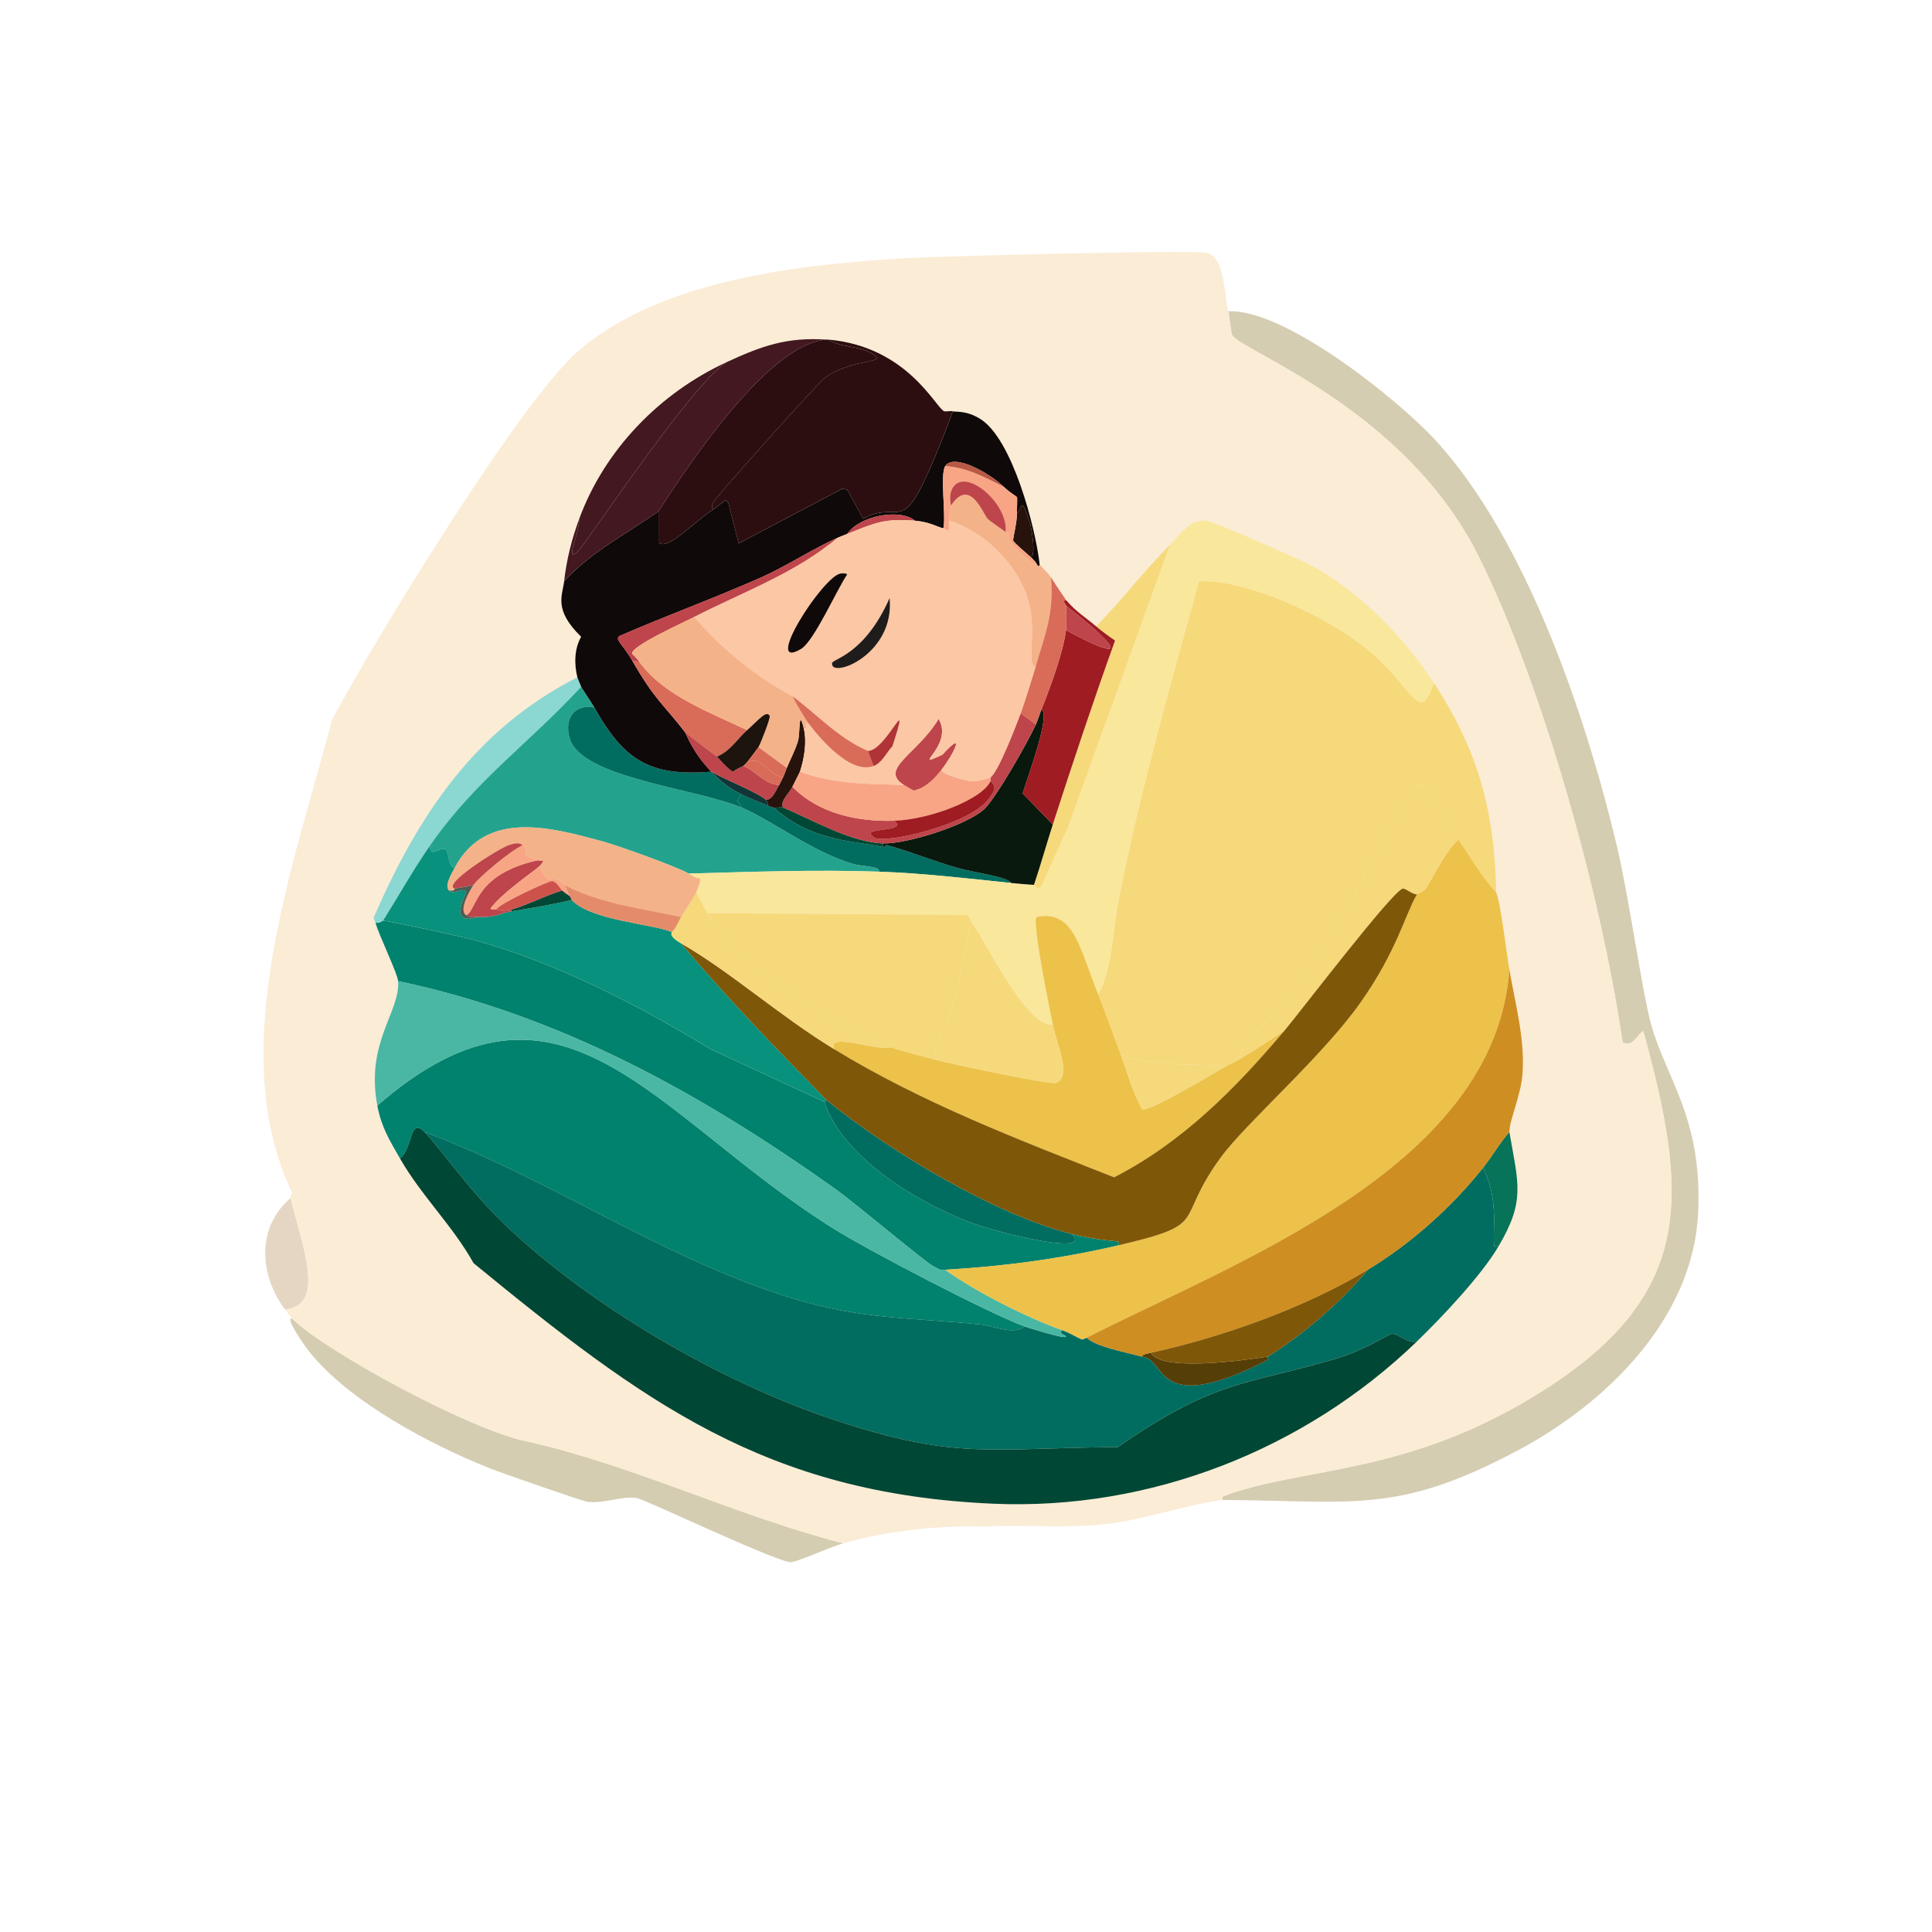 <?xml version="1.0" encoding="UTF-8"?>
<svg id="Layer_1" data-name="Layer 1" xmlns="http://www.w3.org/2000/svg" viewBox="0 0 1397 1397">
  <defs>
    <style>
      .sleep-cls-1 {
        fill: #f4b289;
      }

      .sleep-cls-1, .sleep-cls-2, .sleep-cls-3, .sleep-cls-4, .sleep-cls-5, .sleep-cls-6, .sleep-cls-7, .sleep-cls-8, .sleep-cls-9, .sleep-cls-10, .sleep-cls-11, .sleep-cls-12, .sleep-cls-13, .sleep-cls-14, .sleep-cls-15, .sleep-cls-16, .sleep-cls-17, .sleep-cls-18, .sleep-cls-19, .sleep-cls-20, .sleep-cls-21, .sleep-cls-22, .sleep-cls-23, .sleep-cls-24, .sleep-cls-25, .sleep-cls-26, .sleep-cls-27, .sleep-cls-28, .sleep-cls-29, .sleep-cls-30, .sleep-cls-31, .sleep-cls-32, .sleep-cls-33, .sleep-cls-34, .sleep-cls-35, .sleep-cls-36 {
        stroke-width: 0px;
      }

      .sleep-cls-2 {
        fill: #f8a585;
      }

      .sleep-cls-3 {
        fill: #f9e79c;
      }

      .sleep-cls-4 {
        fill: #4c5d54;
      }

      .sleep-cls-5 {
        fill: #27130c;
      }

      .sleep-cls-6 {
        fill: #2c0e10;
      }

      .sleep-cls-7 {
        fill: #49b7a3;
      }

      .sleep-cls-8 {
        fill: #563e07;
      }

      .sleep-cls-9 {
        fill: #08917c;
      }

      .sleep-cls-10 {
        fill: #431821;
      }

      .sleep-cls-11 {
        fill: #1d140d;
      }

      .sleep-cls-12 {
        fill: #0f0909;
      }

      .sleep-cls-13 {
        fill: #113637;
      }

      .sleep-cls-14 {
        fill: #09190e;
      }

      .sleep-cls-15 {
        fill: #077358;
      }

      .sleep-cls-16 {
        fill: #1f1d1b;
      }

      .sleep-cls-17 {
        fill: #23a38e;
      }

      .sleep-cls-18 {
        fill: #cd524c;
      }

      .sleep-cls-19 {
        fill: #d5cdb1;
      }

      .sleep-cls-20 {
        fill: #be454b;
      }

      .sleep-cls-21 {
        fill: #d96b59;
      }

      .sleep-cls-22 {
        fill: #b03337;
      }

      .sleep-cls-23 {
        fill: #ce8e21;
      }

      .sleep-cls-24 {
        fill: #9f1c23;
      }

      .sleep-cls-25 {
        fill: #8bd7d2;
      }

      .sleep-cls-26 {
        fill: #b85946;
      }

      .sleep-cls-27 {
        fill: #fbc7a5;
      }

      .sleep-cls-28 {
        fill: #7f5709;
      }

      .sleep-cls-29 {
        fill: #e48c6a;
      }

      .sleep-cls-30 {
        fill: #e5d6c3;
      }

      .sleep-cls-31 {
        fill: #fbecd6;
      }

      .sleep-cls-32 {
        fill: #ecc24a;
      }

      .sleep-cls-33 {
        fill: #f6d97b;
      }

      .sleep-cls-34 {
        fill: #01826e;
      }

      .sleep-cls-35 {
        fill: #004735;
      }

      .sleep-cls-36 {
        fill: #006d60;
      }
    </style>
  </defs>
  <path class="sleep-cls-19" d="m1096.86,1049.11c-86.4,45.76-117.24,36.17-212.82,35.47,0-.91-.39-2.33.68-2.73,58.3-21.92,134.44-14.19,233.29-77.76,109.26-70.26,101.79-142.52,70.26-258.53-5.32,3.14-7.36,11.98-15.01,8.19-15.17-104.67-57.17-256.71-103.68-350.61-53.57-108.18-172.18-148.94-178.72-160.98-1.36-5.13-1.78-13.09-2.73-17.05,40.85-2.05,123.15,64.07,150.07,93.45,65.62,71.61,108.81,199.89,130.97,293.32,8.71,36.74,18.18,104.88,24.56,128.24,10.79,39.51,37.74,68.73,34.11,137.79-4.02,76.35-67.01,137.34-130.97,171.21Z"/>
  <path class="sleep-cls-19" d="m211.46,953.62c24.7,24.19,130.03,81.07,169.85,88.68,78.42,17.74,150.73,53.7,228.51,73.67-11.17,3.07-33.69,13.96-38.88,13.64-17.71-3.84-104.58-45.46-110.5-46.38-10.98-1.71-22.78,4.1-35.47,2.73-3.76-.41-63.42-21.27-71.62-24.56-42.36-16.95-100.94-47.91-129.6-83.9-5.97-7.49-18.32-26.42-12.28-23.87Z"/>
  <path class="sleep-cls-30" d="m206,946.79c-18.41-24.83-20.89-59.04,4.09-80.49,8.55,34.49,25.9,78.23-4.09,80.49Z"/>
  <g>
    <path class="sleep-cls-31" d="m888.13,225.1c.95,3.96,1.37,11.92,2.73,17.05,6.54,12.05,125.14,52.81,178.72,160.98,46.51,93.91,88.51,245.94,103.68,350.61,7.65,3.79,9.68-5.04,15.01-8.19,31.54,116,39,188.27-70.26,258.53-98.85,63.57-174.99,55.85-233.29,77.76-1.07.4-.68,1.82-.68,2.73-28.92,3.96-57.6,14.75-86.63,17.74-26.98,2.78-54.18.27-81.17,1.36-7.25.29-14.57-.28-21.83,0-18.01.7-28.49,1.52-46.38,4.09-13.64,1.96-24.97,4.55-38.2,8.19-77.78-19.97-150.1-55.93-228.51-73.67-39.82-7.61-145.15-64.49-169.85-88.68-1.89-1.85-3.85-4.65-5.46-6.82,30-2.27,12.64-46.01,4.09-80.49-.38-1.52.11-2.52,1.36-3.41-49.71-102.41,1.14-237.45,28.65-342.43,30.77-58.04,136.94-231.41,178.04-266.71,59.6-51.2,157.68-62.09,233.29-66.85,26.68-1.68,210.2-6.37,221.01-4.09,13.18,2.78,12.66,29.67,15.69,42.29Z"/>
    <g>
      <g>
        <path class="sleep-cls-36" d="m740.79,959.07c3.67,1.36,28.99,9.17,30.01,7.5.7-1.14-5.96-1.67-2.73-4.77,4.57,1.6,9.85,4.71,14.32,6.82l3.41-1.36c6.54,6.59,27.52,10.22,39.56,13.64,1.3-.03,3.76.78,4.77,1.36,12.35,7.04,11.39,39.39,85.95,1.36,1.22-.54.48-2.6.68-2.73,24.81-15.15,54.01-40.44,72.31-62.76,31.24-19.01,60.48-45.04,83.22-73.67,11.95,23.19,6.53,45.91,8.19,56.62.26,1.71,2.61-2.14,2.73.68-12.34,20.79-40.67,50.85-58.66,68.21-6.84,1.84-13.3-5.89-18.42-5.46-2.16.18-18.7,11.51-39.56,17.74-65,19.4-87.03,14.49-158.25,64.12-92.82.62-117.26,9.85-207.37-20.46-80.79-27.18-174.3-81.46-236.02-140.52-26.01-24.88-46.93-55.68-57.98-66.85,90.76,33.69,172.49,91.49,265.35,120.05,50.63,15.57,85.82,13.99,136.43,19.1,9.44.95,25.01,8.03,32.06,1.36Z"/>
        <path class="sleep-cls-34" d="m740.79,959.07c-7.05,6.67-22.62-.41-32.06-1.36-50.6-5.11-85.8-3.53-136.43-19.1-92.86-28.56-174.58-86.37-265.35-120.05-11.08-11.2-8.33,12.01-17.74,19.1-7.62-13.33-13.41-22.54-16.37-38.2,133.27-116.16,198.44,6.39,329.47,88.68,25.85,16.23,112.55,61.38,138.47,70.94Z"/>
        <path class="sleep-cls-35" d="m306.96,818.55c11.05,11.17,31.97,41.96,57.98,66.85,61.72,59.05,155.23,113.34,236.02,140.52,90.1,30.32,114.55,21.08,207.37,20.46,71.22-49.63,93.26-44.72,158.25-64.12,20.87-6.23,37.4-17.55,39.56-17.74,5.12-.43,11.58,7.3,18.42,5.46-81.45,78.57-193.07,122.24-306.28,117.33-164.38-7.14-253.27-73.5-375.85-173.94-15.15-27.2-37.78-48.74-53.21-75.72,9.4-7.09,6.66-30.3,17.74-19.1Z"/>
        <path class="sleep-cls-34" d="m596.18,796.73c12.71,40.02,67.7,73.09,105.73,87.31,19.54,7.31,89.26,24.69,72.99,8.19,19.04,4.77,31.78,5.06,33.42,5.46,1.01.24.69,1.81.68,2.73-41.13,9.68-83.33,15.32-125.51,17.74-3.77.88-5.88-1.28-8.87-2.73-5.43-2.63-57.18-46.16-70.94-55.93-96.78-68.76-198.54-125.33-315.83-150.07-.43-5.71-13.72-32.8-16.37-42.29,3.4.72,4.45-1.38,5.46-1.36,4.17.08,56.56,11.41,64.8,13.64,59.38,16.07,119.54,47.15,171.9,79.13q41.27,19.1,82.54,38.2Z"/>
        <path class="sleep-cls-7" d="m683.49,918.15c21.37,15.62,59.89,35,84.58,43.66-3.23,3.11,3.42,3.64,2.73,4.77-1.02,1.67-26.34-6.15-30.01-7.5-25.92-9.56-112.62-54.71-138.47-70.94-131.02-82.28-196.2-204.83-329.47-88.68-8.69-46,16.68-67.8,15.01-90.04,117.29,24.74,219.05,81.31,315.83,150.07,13.76,9.77,65.51,53.3,70.94,55.93,2.99,1.45,5.1,3.61,8.87,2.73Z"/>
        <path class="sleep-cls-25" d="m417.46,489.77c.09.36,2.08,5.18,2.73,6.82-38.34,41.53-76.49,67.59-109.14,114.6-12.28,17.68-22.66,36.38-34.11,54.57-1.01-.02-2.06,2.09-5.46,1.36l-1.36-3.41c32.11-74.06,73.34-136.24,147.34-173.94Z"/>
        <path class="sleep-cls-15" d="m1091.41,818.55c6.55,37.89,11.68,49.77-8.19,83.22-.12-2.82-2.46,1.02-2.73-.68-1.66-10.7,3.77-33.43-8.19-56.62,6.7-8.44,11.99-17.85,19.1-25.92Z"/>
        <path class="sleep-cls-8" d="m832.2,978.17c6.67,13.43,64.17,6.09,84.58,2.73-.21.13.54,2.19-.68,2.73-74.56,38.02-73.6,5.68-85.95-1.36-1.02-.58-3.48-1.39-4.77-1.36.89-1.76,4.97-2.33,6.82-2.73Z"/>
        <path class="sleep-cls-17" d="m429.74,511.6c-13.78-2.64-22.31,7.48-17.74,22.51,8.66,28.49,90.3,35.68,124.15,49.8,21.88,9.12,51.93,32.68,81.17,40.93,6.48,1.83,19.26,1.38,18.42,5.46-45.75-1.6-92.03.13-137.79,1.36-8.9-5.14-50.78-20.11-62.07-23.19-37.33-10.2-84.71-23.36-107.09,19.1-5.72-1.11-3.25-12.39-7.5-13.64-3.75-1.11-11.01,6.97-10.23-2.73,32.65-47,70.8-73.07,109.14-114.6.33.83,7.44,11.28,9.55,15.01Z"/>
        <path class="sleep-cls-36" d="m555.25,582.54c2.41,1.03,3.87,1.27,4.09,1.36,28.51,25.39,60.02,24,79.13,28.65,1.15.28,1.86-2.09,3.41-1.36,16.95,4.72,33.59,11.64,50.48,16.37,13.68,3.83,35.39,6.1,38.88,10.91-31.94-3.28-63.35-7.06-95.5-8.19.84-4.07-11.94-3.63-18.42-5.46-29.24-8.24-59.3-31.81-81.17-40.93-.35-4.08-5.95-2.59,0-9.55,6.5,3.41,12.54,5.37,19.1,8.19Z"/>
        <path class="sleep-cls-9" d="m328.79,627.56c-2.08,3.94-7.61,12.63-4.09,16.37,3.38,3.6,9.86-2.46,12.28.68.99,1.28-14.88,25.27,9.55,18.42,12.19.53,14.56-2.71,23.19-4.09,14.67-2.35,29.19-4.76,43.66-8.19,13.9,14.94,59.6,17.44,72.31,23.19.53.24-3.07,2.5,6.82,8.19,32.33,38.7,69.24,76.53,105.05,113.23l-1.36,1.36q-41.27-19.1-82.54-38.2c-52.36-31.98-112.51-63.05-171.9-79.13-8.24-2.23-60.63-13.57-64.8-13.64,11.44-18.19,21.83-36.89,34.11-54.57-.78,9.7,6.48,1.62,10.23,2.73,4.26,1.26,1.78,12.53,7.5,13.64Z"/>
        <path class="sleep-cls-36" d="m774.9,892.22c16.28,16.5-53.45-.88-72.99-8.19-38.03-14.22-93.02-47.29-105.73-87.31l1.36-1.36c45.46,36.89,121.53,82.89,177.35,96.86Z"/>
        <path class="sleep-cls-36" d="m429.74,511.6c21.13,37.39,39.2,50.12,84.58,46.38,7.92,8.16,11.7,11.06,21.83,16.37-5.95,6.96-.35,5.47,0,9.55-33.85-14.11-115.49-21.3-124.15-49.8-4.57-15.03,3.96-25.15,17.74-22.51Z"/>
      </g>
      <g>
        <g>
          <path class="sleep-cls-33" d="m1036.84,493.86c32.19,49.3,43.82,92.38,45.02,151.43-10.7-11.49-18.52-25.3-27.29-38.2-11.16-16.42-23.28-41.64-29.33-39.56-5.77,1.98-50.86,90.41-60.71,105.73-8.02,12.47-27.74,40.25-36.83,51.84-10.86,13.84-29.87,29.97-32.74,41.61-4.52,2.73-7.57,3.74-8.19,4.09-25.82-2.17-51.58,1.17-76.4-8.19-5.57-14.53-10.56-29.2-16.37-43.66,9.91-15.88,10.86-47.86,15.01-68.9,15.26-77.44,36.98-153.83,57.98-229.88,36.37-1.11,93.31,26.29,121.42,49.11,33.83,27.47,37.49,56.27,48.43,24.56Z"/>
          <path class="sleep-cls-32" d="m1054.57,607.09c8.77,12.9,16.58,26.71,27.29,38.2,3.17,6.84,7.25,42.66,9.55,55.93-10.42,142.23-195.36,210.03-305.59,266.03l-3.41,1.36c-4.48-2.11-9.75-5.22-14.32-6.82-24.69-8.66-63.21-28.03-84.58-43.66,42.18-2.41,84.38-8.06,125.51-17.74,67.2-15.81,39.29-16.37,73.67-63.44,18.26-25,72.94-72.3,100.96-111.87,26.26-37.1,32.24-63.46,40.93-78.44.21-.36,5-1.82,6.82-4.77,6.82-11.1,13.65-25.9,23.19-34.79Z"/>
          <path class="sleep-cls-3" d="m1036.84,493.86c-10.95,31.71-14.6,2.91-48.43-24.56-28.11-22.82-85.05-50.22-121.42-49.11-21,76.05-42.72,152.44-57.98,229.88-4.14,21.04-5.1,53.02-15.01,68.9-13.4-33.34-17.42-61.45-44.34-55.93-3.92,2.78,9.73,68.32,11.6,77.76-18.72,3.02-48.08-59.48-58.66-73.67-1.27-1.71-1.38-4.19-3.41-5.46l-187.59-1.36c-2.94-4.71-5.39-10.17-8.19-15.01.76-2.05,3.67-8.81,2.73-10.23-3.8-.12-5.24-1.71-8.19-3.41,45.76-1.23,92.04-2.97,137.79-1.36,32.15,1.13,63.56,4.91,95.5,8.19,5.48.56,10.87.98,16.37,1.36.22.02.12,1,3.41,2.73l2.05-2.05,19.1-42.29,73.67-203.96c7.71-7.64,13.9-18.9,26.6-17.74,4.63.43,70.33,29.02,79.13,34.11,33.57,19.4,64.23,50.99,85.27,83.22Z"/>
          <path class="sleep-cls-23" d="m1091.41,818.55c-7.11,8.07-12.4,17.48-19.1,25.92-22.74,28.63-51.98,54.66-83.22,73.67-44.72,27.21-105.92,48.97-156.89,60.03-1.85.4-5.93.97-6.82,2.73-12.04-3.42-33.02-7.06-39.56-13.64,110.23-56,295.18-123.8,305.59-266.03,4.26,24.59,11.1,49.11,9.55,74.35-1.01,16.44-9.69,34.48-9.55,42.97Z"/>
          <path class="sleep-cls-33" d="m747.61,639.84c4.91-14.42,8.96-29.18,13.64-43.66,14.41-44.53,29.19-88.97,45.02-133.02-4.78-3.26-9.22-6.46-13.64-10.23,18.42-18.75,34.54-40.19,53.21-58.66l-73.67,203.96-19.1,42.29-2.05,2.05c-3.29-1.73-3.19-2.71-3.41-2.73Z"/>
          <path class="sleep-cls-32" d="m794,718.96c5.81,14.46,10.8,29.12,16.37,43.66,5.06,13.21,8.29,27.3,15.69,39.56,5.25,1.74,52.76-26.77,60.71-31.38.62-.36,3.67-1.37,8.19-4.09,11.69-7.05,22.87-14.09,34.11-21.83-35.43,41.94-73.92,81.07-123.47,106.41-69.33-27.32-138.83-53.78-202.59-92.77-4.66-12.74,30.98,2,40.93-1.36,6.82,2.5,25.25,7.21,34.11,9.55,9.78,2.59,81.14,17.71,85.27,16.37,12.2-3.96.95-27.14-2.05-42.29-1.87-9.45-15.51-74.99-11.6-77.76,26.92-5.51,30.94,22.6,44.34,55.93Z"/>
          <path class="sleep-cls-33" d="m1054.57,607.09c-9.55,8.89-16.37,23.69-23.19,34.79-1.82,2.96-6.61,4.41-6.82,4.77-3.14.29-8.08-4.42-10.23-4.09-7.06,1.08-74.54,89.62-85.27,102.32-11.24,7.74-22.41,14.77-34.11,21.83,2.87-11.64,21.89-27.77,32.74-41.61,9.09-11.59,28.82-39.37,36.83-51.84,9.84-15.32,54.94-103.75,60.71-105.73,6.05-2.08,18.17,23.14,29.33,39.56Z"/>
          <path class="sleep-cls-33" d="m886.77,770.81c-7.95,4.61-55.46,33.12-60.71,31.38-7.4-12.26-10.63-26.35-15.69-39.56,24.82,9.36,50.57,6.01,76.4,8.19Z"/>
          <path class="sleep-cls-28" d="m916.78,980.9c-20.41,3.36-77.91,10.7-84.58-2.73,50.97-11.05,112.17-32.81,156.89-60.03-18.29,22.32-47.5,47.6-72.31,62.76Z"/>
          <path class="sleep-cls-28" d="m1024.56,646.66c-8.69,14.98-14.66,41.35-40.93,78.44-28.02,39.57-82.7,86.87-100.96,111.87-34.38,47.07-6.47,47.63-73.67,63.44.01-.92.33-2.49-.68-2.73-1.65-.4-14.38-.69-33.42-5.46-55.82-13.97-131.89-59.98-177.35-96.86-35.8-36.7-72.72-74.53-105.05-113.23,35.71,20.53,70.63,52.02,110.5,76.4,63.76,38.99,133.26,65.45,202.59,92.77,49.55-25.34,88.04-64.47,123.47-106.41,10.73-12.7,78.21-101.23,85.27-102.32,2.16-.33,7.1,4.38,10.23,4.09Z"/>
          <path class="sleep-cls-33" d="m702.59,667.12c-5.05,20.96-8.9,42.77-15.01,63.44-4.24,14.34-15.01,30.2-9.55,36.15-8.85-2.34-27.29-7.05-34.11-9.55-45.09-16.53-106.52-55.46-132.33-96.86l187.59,1.36c2.03,1.27,2.14,3.75,3.41,5.46Z"/>
          <path class="sleep-cls-33" d="m761.26,740.79c3,15.16,14.24,38.33,2.05,42.29-4.13,1.34-75.49-13.78-85.27-16.37-5.46-5.96,5.31-21.81,9.55-36.15,6.11-20.67,9.95-42.47,15.01-63.44,10.59,14.19,39.95,76.69,58.66,73.67Z"/>
          <path class="sleep-cls-33" d="m511.6,660.3c25.81,41.4,87.24,80.33,132.33,96.86-9.95,3.36-45.58-11.37-40.93,1.36-39.87-24.38-74.79-55.87-110.5-76.4-9.89-5.69-6.29-7.94-6.82-8.19,3.39-2.91,4.65-7.27,6.82-10.91,2.48-4.16,9.97-15.17,10.91-17.74,2.79,4.83,5.25,10.3,8.19,15.01Z"/>
          <g>
            <path class="sleep-cls-1" d="m497.95,631.65c2.94,1.7,4.38,3.29,8.19,3.41.94,1.42-1.97,8.18-2.73,10.23-.94,2.57-8.43,13.58-10.91,17.74-28.69-6.11-58.16-9.58-84.58-23.19-10.7-11.72-8.58,5.45-17.74-13.64,4.76-5.45,1.78-3.04-1.36-4.09-16.59-5.56-3.3-4.13-10.91-10.91-2.91-2.6-7.28-.95-10.23,0-6.55,2.12-48.51,28.38-38.88,31.38-.21.05.61,2-4.09,1.36-3.52-3.74,2.02-12.43,4.09-16.37,22.39-42.46,69.77-29.3,107.09-19.1,11.3,3.09,53.18,18.05,62.07,23.19Z"/>
            <path class="sleep-cls-29" d="m492.5,663.03c-2.18,3.64-3.43,8-6.82,10.91-12.71-5.76-58.4-8.25-72.31-23.19-.24-.26-1.09-2.4-1.36-2.73-1.07-1.26-3.05-7.05-4.09-8.19,26.42,13.61,55.9,17.08,84.58,23.19Z"/>
            <path class="sleep-cls-20" d="m388.81,622.1c3.15,1.05,6.13-1.36,1.36,4.09-2.22,2.55-26.92,19.1-35.47,30.7.5,1.34,3.04.37,4.09.68,5.15,1.51,6.44.8,10.91,0v1.36c-8.64,1.39-11,4.63-23.19,4.09-3.62-.16-6.11.87-9.55-1.36,4.88-1.25,6.26-14.16,18.42-24.56,9.19-7.86,21.75-12.65,33.42-15.01Z"/>
            <path class="sleep-cls-2" d="m388.81,622.1c-11.68,2.36-24.24,7.15-33.42,15.01-12.16,10.4-13.54,23.31-18.42,24.56-5.39-3.5,2.45-17.51,5.46-21.83,3.96-5.69,26.88-24.95,35.47-28.65,7.62,6.79-5.68,5.36,10.91,10.91Z"/>
            <path class="sleep-cls-20" d="m377.9,611.19c-8.59,3.7-31.51,22.96-35.47,28.65-4.36,1.71-9.23,1.75-13.64,2.73-9.63-2.99,32.33-29.26,38.88-31.38,2.95-.95,7.32-2.6,10.23,0Z"/>
            <path class="sleep-cls-2" d="m407.91,639.84c1.04,1.14,3.02,6.92,4.09,8.19-1.71-1.17-4.03-2.67-5.46-4.09-1.99-1.98-4.18-6.65-7.5-6.82-2.27-.12-36.66,15.55-40.25,20.46-1.05-.31-3.6.66-4.09-.68,8.56-11.6,33.25-28.15,35.47-30.7,9.15,19.09,7.03,1.92,17.74,13.64Z"/>
            <path class="sleep-cls-4" d="m342.43,639.84c-3,4.32-10.84,18.33-5.46,21.83,3.44,2.23,5.93,1.21,9.55,1.36-24.43,6.85-8.56-17.14-9.55-18.42-2.42-3.14-8.9,2.92-12.28-.68,4.7.64,3.88-1.32,4.09-1.36,4.42-.98,9.28-1.02,13.64-2.73Z"/>
            <path class="sleep-cls-35" d="m406.55,643.93c1.43,1.42,3.74,2.92,5.46,4.09.28.33,1.12,2.47,1.36,2.73-14.46,3.43-28.99,5.83-43.66,8.19v-1.36c7.34-1.31,26.78-11.08,36.83-13.64Z"/>
            <path class="sleep-cls-18" d="m406.55,643.93c-10.06,2.57-29.49,12.33-36.83,13.64-4.47.8-5.77,1.51-10.91,0,3.58-4.91,37.98-20.58,40.25-20.46,3.32.18,5.51,4.84,7.5,6.82Z"/>
          </g>
        </g>
        <g>
          <path class="sleep-cls-14" d="m761.26,596.18c-4.68,14.48-8.73,29.24-13.64,43.66-5.5-.38-10.89-.8-16.37-1.36-3.49-4.81-25.2-7.08-38.88-10.91-16.89-4.73-33.53-11.66-50.48-16.37-1.55-.73-2.26,1.64-3.41,1.36v-2.73c17.02.57,60.04-12.97,72.99-24.56,8.32-7.45,32.17-49.4,37.52-61.39,1.65-3.71,2.64-7.29,4.09-10.91,6.61,3.56-8.5,44.82-13.64,60.71l21.83,22.51Z"/>
          <g>
            <path class="sleep-cls-12" d="m751.71,407.91c.14,1.04-.33,1.5-1.36,1.36-.98-2.82-3.43-4.86-5.46-6.82,4.79,1.29.89-21.06,0-23.87-6.73-21.31-5.8-11-9.55-7.5-.05-3.87.41-10.53,0-11.6-.22-.57-5.21-3.28-9.55-7.5-10.01-9.74-36-24.5-42.29-15.01-3.95,5.97.64,35.78-1.36,45.02-3.98-.64-9.29-4.51-20.46-5.46-10.64-8.92-39.77-3.96-49.11,9.55-2.28.9-4.57,1.75-6.82,2.73-16.6,7.18-37.5,20.78-55.25,28.65-33.66,14.93-68.52,27.62-102.32,42.29-4.28,2.26,2.46,6.52,8.87,17.74,16.31,28.57,23.02,32.12,38.2,51.84,1.05,1.36,5.32,14.46,19.1,28.65-45.39,3.74-63.45-8.99-84.58-46.38-2.11-3.73-9.22-14.18-9.55-15.01-.65-1.64-2.64-6.46-2.73-6.82-2.36-9.49-2.26-20.69,2.73-29.33-20.19-19.67-13.5-29.75-12.28-40.25,19.56-21.27,44.94-34,68.21-50.48v22.51c6.33,6.42,24.5-14.06,39.56-23.87,3.08-2,6.01-4.5,8.87-6.82l2.05,2.05,7.5,29.33q37.52-19.78,75.03-39.56l3.41.68,11.6,21.15c18.2-10.7,25.28,2.17,36.15-12.96,8.86-12.33,22.9-49.07,28.65-64.8,2.03.63,9.46-.9,19.78,5.46,23.2,14.28,39.97,78.34,42.97,105.05Z"/>
            <path class="sleep-cls-6" d="m688.95,297.41c-5.74,15.73-19.79,52.47-28.65,64.8-10.87,15.13-17.95,2.26-36.15,12.96l-11.6-21.15-3.41-.68q-37.52,19.78-75.03,39.56l-7.5-29.33-2.05-2.05c-2.85,2.32-5.79,4.82-8.87,6.82-2.62-3.2,1.72-7.27,4.09-10.23,7.58-9.48,72.35-82.01,77.08-85.27,21.64-14.9,47.76-9.34,32.74-17.74-8.76-4.9-22.09-3.94-30.7-9.55,57.74,5.1,77.89,49.86,83.9,51.84,1.87.31,4.67-.45,6.14,0Z"/>
            <path class="sleep-cls-6" d="m515.69,368.35c-15.06,9.81-33.23,30.29-39.56,23.87v-22.51c23.62-36.6,80.07-121.17,121.42-124.15.45.03.91-.04,1.36,0,8.61,5.61,21.93,4.65,30.7,9.55,15.02,8.4-11.1,2.83-32.74,17.74-4.73,3.26-69.5,75.78-77.08,85.27-2.37,2.96-6.71,7.03-4.09,10.23Z"/>
            <path class="sleep-cls-10" d="m597.54,245.57c-41.35,2.98-97.8,87.55-121.42,124.15-23.27,16.48-48.66,29.21-68.21,50.48,1.84-15.75,5.44-30.14,10.91-45.02.03,11.37-10.64,32.12-1.36,23.87,6.53-5.8,81.32-119.88,107.78-137.11,25.25-11.68,43.67-18.33,72.31-16.37Z"/>
            <path class="sleep-cls-10" d="m525.24,261.94c-26.46,17.22-101.25,131.31-107.78,137.11-9.27,8.25,1.4-12.5,1.36-23.87,18.42-50.11,58.31-90.97,106.41-113.23Z"/>
            <path class="sleep-cls-5" d="m744.88,402.46c-1.94-1.88-11.93-10.02-12.28-11.6-.33-1.48,2.82-12.73,2.73-19.78,3.75-3.49,2.82-13.8,9.55,7.5.89,2.82,4.79,25.16,0,23.87Z"/>
            <path class="sleep-cls-20" d="m661.67,376.54c-22.65-1.91-29.54,1.84-49.11,9.55,9.34-13.51,38.47-18.47,49.11-9.55Z"/>
          </g>
          <g>
            <path class="sleep-cls-24" d="m792.63,452.93c4.42,3.78,8.87,6.97,13.64,10.23-15.83,44.05-30.61,88.49-45.02,133.02l-21.83-22.51c5.14-15.89,20.25-57.15,13.64-60.71,6.33-15.8,15.62-40.79,17.74-57.3,52.22,27.9,32.74,8.02,0-17.74-.12-1.46-3.27-3.23,0-4.09,7.69,8.96,13.54,12.02,21.83,19.1Z"/>
            <path class="sleep-cls-20" d="m770.81,455.66c.38-2.98.3-14.22,0-17.74,32.74,25.75,52.22,45.64,0,17.74Z"/>
          </g>
          <path class="sleep-cls-35" d="m566.17,583.9c20.57,8.46,48.95,25.14,72.31,25.92v2.73c-19.11-4.65-50.61-3.26-79.13-28.65,1.41.6,5.38-.59,6.82,0Z"/>
          <path class="sleep-cls-13" d="m553.89,578.45c.85,1.05,1.62,2.63,1.36,4.09-6.56-2.81-12.6-4.77-19.1-8.19-10.13-5.31-13.91-8.22-21.83-16.37,7.59,4.55,36.14,16.23,39.56,20.46Z"/>
          <g>
            <path class="sleep-cls-1" d="m727.15,384.72c1.94,2.09.96-.55,2.73.68-4.65,5.82,17.57,23.5,20.46,23.87,1.04.14,1.51-.33,1.36-1.36,2.4,3.47,5.95,5.96,8.19,9.55,2.43,25.66-4.2,41.13-10.91,64.12-6.76,2.02-.15-21.32-4.09-41.61-5.56-28.6-31.82-55.4-58.66-63.44.4-1.8.61-6.72,1.36-10.91,13.86-21,23.14,6.01,26.6,9.55,1.93,1.98,12.41,8.96,12.96,9.55Z"/>
            <path class="sleep-cls-21" d="m770.81,433.83c-3.27.87-.12,2.63,0,4.09.3,3.51.38,14.76,0,17.74-2.12,16.51-11.41,41.5-17.74,57.3-1.45,3.62-2.44,7.2-4.09,10.91l-10.91-8.19c1.87-4.97,9.04-27.69,10.91-34.11,6.71-22.99,13.34-38.46,10.91-64.12,1.19,1.91,10.27,15.62,10.91,16.37Z"/>
            <path class="sleep-cls-21" d="m462.48,478.85c17.81,24.39,51.58,36.6,77.76,49.11-7.17,6.37-12.31,15.29-21.83,19.1-7.04-5.22-15.4-11.39-23.19-17.74-15.18-19.72-21.89-23.27-38.2-51.84l5.46,1.36Z"/>
            <path class="sleep-cls-20" d="m502.05,446.11c-7.14,3.67-45.84,20.97-45.02,26.6,2.13,1.85,3.79,3.86,5.46,6.14l-5.46-1.36c-6.4-11.22-13.15-15.48-8.87-17.74,33.8-14.67,68.66-27.37,102.32-42.29,17.76-7.87,38.65-21.47,55.25-28.65-30.31,25.67-68.69,39.31-103.68,57.3Z"/>
            <path class="sleep-cls-2" d="m725.79,351.98c4.34,4.22,9.33,6.94,9.55,7.5.41,1.07-.05,7.72,0,11.6.09,7.05-3.05,18.3-2.73,19.78.35,1.57,10.34,9.72,12.28,11.6,2.03,1.96,4.48,4,5.46,6.82-2.89-.38-25.12-18.05-20.46-23.87-1.77-1.23-.79,1.41-2.73-.68,2.28-20.48-28.93-47.22-38.2-32.06-3.38,5.53-1.25,12.32-1.36,12.96-.75,4.19-.97,9.11-1.36,10.91-.38,1.73.26,4.21,0,6.14-1.72,1.96-2.55-.44-4.09-.68,2-9.24-2.59-39.06,1.36-45.02,16.31,1.29,28.03,7.86,42.29,15.01Z"/>
            <path class="sleep-cls-20" d="m518.42,547.07c.64.47,7.98,9.34,11.6,10.91,4.66-3.33,7.16-3.84,7.5-4.09,9.14,3.45,15.72,13.66,25.92,13.64-2.14,3.71-4.96,10.87-9.55,10.91-3.42-4.23-31.97-15.92-39.56-20.46-13.78-14.19-18.05-27.29-19.1-28.65,7.8,6.34,16.16,12.51,23.19,17.74Z"/>
            <path class="sleep-cls-26" d="m725.79,351.98c-14.26-7.15-25.98-13.72-42.29-15.01,6.29-9.49,32.28,5.27,42.29,15.01Z"/>
            <path class="sleep-cls-20" d="m727.15,384.72c-.55-.59-11.03-7.57-12.96-9.55-3.46-3.54-12.74-30.55-26.6-9.55.12-.64-2.02-7.43,1.36-12.96,9.27-15.16,40.48,11.58,38.2,32.06Z"/>
            <path class="sleep-cls-20" d="m748.98,523.88c-5.34,12-29.19,53.94-37.52,61.39-12.94,11.58-55.97,25.12-72.99,24.56-23.36-.78-51.74-17.47-72.31-25.92-2.44-4.48,4.56-10.4,6.82-15.01,19.07,19.47,47.37,25.45,73.67,24.56,10.96,9.14-27.56,3.92-14.32,12.28,7.33,4.63,68.35-9.08,82.54-27.97,4.26-5.68,6.14-8.42,1.36-12.96.19-.43-.1-1.73,0-2.73,5.87-4.41,18.58-37.78,21.83-46.38l10.91,8.19Z"/>
            <path class="sleep-cls-5" d="m581.17,526.6c2.4,9.74.37,21.84-2.73,31.38-.19.58-4.41,8.77-5.46,10.91-2.26,4.61-9.26,10.53-6.82,15.01-1.44-.59-5.41.6-6.82,0-.22-.09-1.68-.33-4.09-1.36.25-1.46-.52-3.05-1.36-4.09,4.59-.04,7.41-7.21,9.55-10.91,1.01-1.75,1.83-3.65,2.73-5.46,1.14-2.3,1.78-4.52,2.73-6.82,2.66-6.45,6.31-13.04,8.19-19.78,1.51-5.42.29-24.28,4.09-8.87Z"/>
            <path class="sleep-cls-1" d="m572.99,503.41c2.65,5.43,8.85,16.01,12.28,20.46-5.67-3.11.99,3.59-4.09,2.73-3.8-15.41-2.58,3.45-4.09,8.87-1.88,6.74-5.52,13.33-8.19,19.78l-20.46-15.01c1.65-2.86,8.51-20.36,8.19-22.51-2.39-4.56-7.94,2.75-16.37,10.23-26.18-12.51-59.95-24.72-77.76-49.11-1.67-2.28-3.33-4.29-5.46-6.14-.82-5.64,37.88-22.93,45.02-26.6,20.04,23.3,43.98,42.61,70.94,57.3Z"/>
            <path class="sleep-cls-2" d="m716.24,562.07c-.1,1,.19,2.3,0,2.73-5.81,13.01-43.36,27.76-69.58,28.65-26.3.89-54.6-5.09-73.67-24.56,1.05-2.14,5.27-10.33,5.46-10.91,24.35,9.02,49.55,8.91,75.03,9.55.48.01,5.57,3.56,7.5,4.09l4.09-1.36c6.65-3.1,11.19-8.07,15.69-13.64-.48,3.29,18.03,7.94,21.15,8.19,5.44.42,13.74-2.29,14.32-2.73Z"/>
            <path class="sleep-cls-20" d="m680.76,556.62c-4.5,5.57-9.04,10.54-15.69,13.64l-4.09,1.36c-1.94-.53-7.02-4.08-7.5-4.09-18.18-11.59,9.85-22.1,25.24-47.75,11.47,19.68-21.83,37.39,2.73,25.92,18.11-19.96,7.11,1.26-.68,10.91Z"/>
            <g>
              <path class="sleep-cls-27" d="m661.67,376.54c11.17.94,16.48,4.82,20.46,5.46,1.54.25,2.37,2.64,4.09.68.26-1.93-.38-4.41,0-6.14,26.84,8.04,53.1,34.84,58.66,63.44,3.95,20.29-2.67,43.63,4.09,41.61-1.87,6.42-9.04,29.14-10.91,34.11-3.25,8.61-15.95,41.97-21.83,46.38-.58.44-8.89,3.15-14.32,2.73-3.12-.24-21.63-4.9-21.15-8.19,7.79-9.66,18.79-30.88.68-10.91-24.56,11.47,8.74-6.24-2.73-25.92-15.39,25.65-43.42,36.15-25.24,47.75-25.48-.64-50.68-.53-75.03-9.55,3.1-9.53,5.13-21.64,2.73-31.38,5.08.86-1.58-5.84,4.09-2.73,9.01,11.72,30.15,36.11,46.38,30.01,6.2-2.33,9.4-9.85,13.64-14.32,14.23-43.82-4.32,3.44-17.74,3.41-21.08-8.98-36.48-26.14-54.57-39.56-26.97-14.69-50.9-34-70.94-57.3,35-17.99,73.38-31.63,103.68-57.3,2.26-.98,4.54-1.83,6.82-2.73,19.57-7.71,26.47-11.46,49.11-9.55Z"/>
              <path class="sleep-cls-12" d="m607.78,414.73c1.28-.19,4.02-.36,4.77.68-7.55,10.96-23.93,48.34-33.42,53.89-28.27,16.54,15.89-52.63,28.65-54.57Z"/>
              <path class="sleep-cls-21" d="m627.56,542.97l4.09,10.91c-16.24,6.09-37.38-18.3-46.38-30.01-3.43-4.46-9.63-15.04-12.28-20.46,18.09,13.42,33.49,30.58,54.57,39.56Z"/>
              <path class="sleep-cls-16" d="m643.25,432.47c3.98,41.13-42.89,58.67-41.61,47.07.35-3.2,23.5-5.9,41.61-47.07Z"/>
              <path class="sleep-cls-22" d="m631.65,553.89l-4.09-10.91c13.41.03,31.96-47.23,17.74-3.41-4.25,4.47-7.44,12-13.64,14.32Z"/>
            </g>
            <path class="sleep-cls-11" d="m548.43,540.25c-.34.59-7.7,10.44-8.19,10.91-.77.75-2.57,2.61-2.73,2.73-.34.25-2.84.76-7.5,4.09-3.61-1.57-10.96-10.44-11.6-10.91,9.52-3.81,14.65-12.73,21.83-19.1,8.43-7.48,13.98-14.8,16.37-10.23.32,2.15-6.54,19.65-8.19,22.51Z"/>
            <path class="sleep-cls-21" d="m566.17,562.07c-.9,1.81-1.72,3.71-2.73,5.46-10.2.01-16.78-10.19-25.92-13.64.16-.11,1.96-1.98,2.73-2.73,11.04-5,15.43,9.47,25.92,10.91Z"/>
            <path class="sleep-cls-24" d="m646.66,593.45c26.22-.89,63.77-15.64,69.58-28.65,4.78,4.54,2.9,7.28-1.36,12.96-14.19,18.89-75.21,32.6-82.54,27.97-13.24-8.36,25.28-3.14,14.32-12.28Z"/>
            <path class="sleep-cls-21" d="m568.9,555.25c-.95,2.3-1.58,4.52-2.73,6.82-10.49-1.45-14.88-15.91-25.92-10.91.49-.48,7.84-10.32,8.19-10.91l20.46,15.01Z"/>
          </g>
        </g>
      </g>
    </g>
  </g>
</svg>